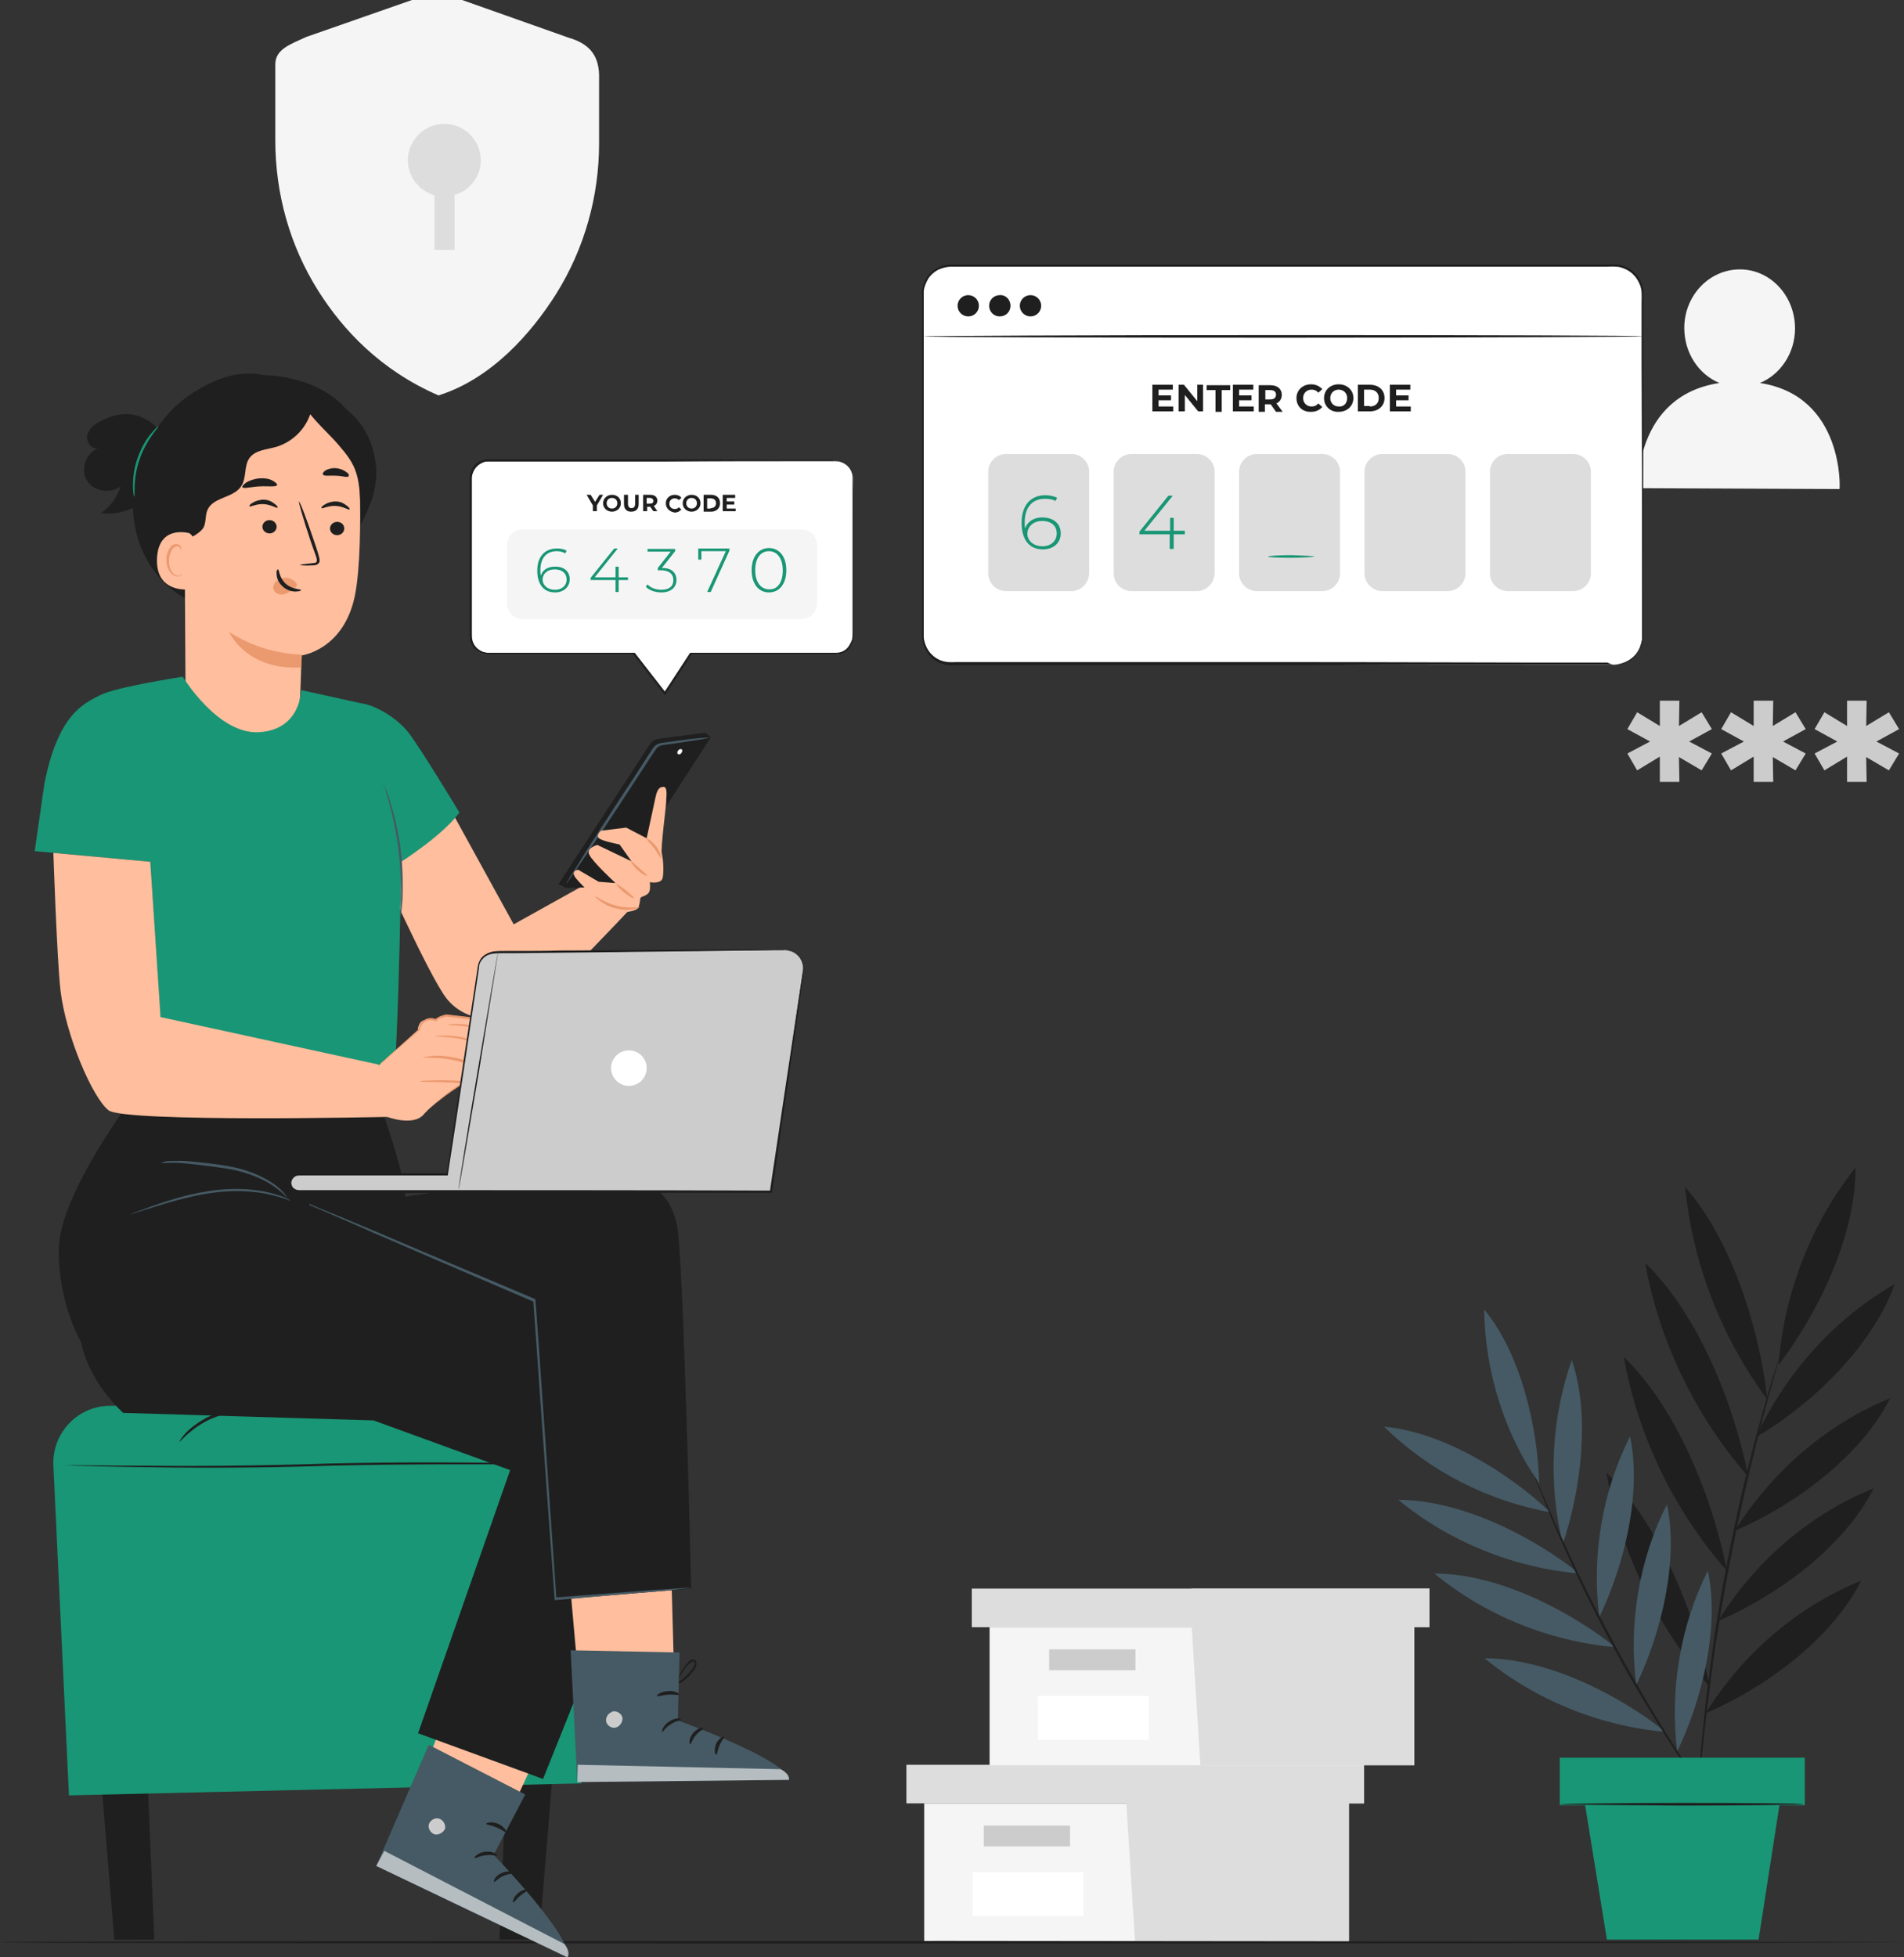 <svg width="216" height="222" viewBox="0 0 216 222" fill="none" xmlns="http://www.w3.org/2000/svg">
<rect x="0" y="0" width="216" height="222" fill="#333333" stroke="none"/>
<path d="M199.652 43.439C201.973 42.483 203.638 40.067 203.638 37.249C203.638 33.575 200.863 30.555 197.382 30.555C193.901 30.555 191.075 33.525 191.075 37.198C191.075 40.067 192.74 42.483 195.061 43.439C185.374 44.898 185.828 55.367 185.828 55.367L208.684 55.467C208.734 55.517 209.239 44.898 199.652 43.439Z" fill="#F5F5F5"/>
<path d="M64.533 4.284L49.598 -1L34.764 4.184C32.897 5.039 31.232 5.593 31.232 7.304V15.91C31.232 21.899 32.846 27.837 36.126 33.021C38.901 37.4 43.139 41.98 49.749 44.848C55.804 42.936 60.294 37.752 63.069 33.373C66.349 28.14 67.963 22.201 67.963 16.262V8.512C67.913 6.046 66.601 4.888 64.533 4.284Z" fill="#F5F5F5"/>
<path d="M54.542 18.175C54.542 15.91 52.676 14.048 50.405 14.048C48.135 14.048 46.268 15.91 46.268 18.175C46.268 20.037 47.529 21.647 49.295 22.151V28.341H51.566V22.1C53.281 21.647 54.542 20.037 54.542 18.175Z" fill="#DDDDDD"/>
<path d="M191.63 84.103L194.203 85.462L193.043 87.375L190.47 85.865L190.52 88.683H188.3V85.814L185.727 87.375L184.617 85.462L187.19 84.103L184.617 82.694L185.727 80.782L188.3 82.342V79.473H190.52L190.47 82.342L193.043 80.782L194.203 82.694L191.63 84.103Z" fill="#CCCCCC"/>
<path d="M202.276 84.103L204.849 85.462L203.689 87.375L201.116 85.865L201.166 88.683H198.946V85.814L196.373 87.375L195.263 85.462L197.836 84.103L195.263 82.694L196.373 80.782L198.946 82.342V79.473H201.166L201.116 82.342L203.689 80.782L204.849 82.694L202.276 84.103Z" fill="#CCCCCC"/>
<path d="M212.872 84.103L215.445 85.462L214.285 87.375L211.711 85.865L211.762 88.683H209.542V85.814L206.968 87.375L205.858 85.462L208.432 84.103L205.858 82.694L206.968 80.782L209.542 82.342V79.473H211.762L211.711 82.342L214.285 80.782L215.445 82.694L212.872 84.103Z" fill="#CCCCCC"/>
<path d="M104.847 204.536V220.188H127.753H153.032V204.536H104.847Z" fill="#F5F5F5"/>
<path d="M102.828 200.158V204.536H154.747V200.158H127.753H102.828Z" fill="#DDDDDD"/>
<path d="M128.762 220.188H153.031V204.536H154.747V200.158H127.753V204.134L128.762 220.188Z" fill="#DDDDDD"/>
<path d="M121.396 207.053H111.608V209.418H121.396V207.053Z" fill="#CCCCCC"/>
<path d="M122.91 212.337H110.346V217.32H122.91V212.337Z" fill="white"/>
<path d="M112.263 184.557V200.208H135.17H160.448V184.557H112.263Z" fill="#F5F5F5"/>
<path d="M110.245 180.178V184.557H162.164V180.178H135.17H110.245Z" fill="#DDDDDD"/>
<path d="M136.179 200.208H160.448V184.557H162.164V180.178H135.17V184.154L136.179 200.208Z" fill="#DDDDDD"/>
<path d="M128.813 187.073H119.024V189.438H128.813V187.073Z" fill="#CCCCCC"/>
<path d="M130.327 192.357H117.763V197.34H130.327V192.357Z" fill="white"/>
<path d="M216 220.289C216 220.339 167.664 220.44 107.975 220.44C48.336 220.44 0 220.39 0 220.289C0 220.188 48.336 220.138 108.025 220.138C167.664 220.188 216 220.239 216 220.289Z" fill="#1F1F1F"/>
<path d="M183.103 75.395H107.924C106.158 75.395 104.695 73.936 104.695 72.174V33.372C104.695 31.61 106.158 30.151 107.924 30.151H183.103C184.869 30.151 186.332 31.61 186.332 33.372V72.174C186.282 73.936 184.869 75.395 183.103 75.395Z" fill="white"/>
<path d="M183.103 75.395C183.103 75.395 183.305 75.395 183.759 75.294C184.163 75.194 184.768 74.993 185.373 74.439C185.676 74.137 185.928 73.785 186.08 73.281C186.181 73.03 186.231 72.778 186.282 72.526C186.282 72.275 186.282 71.973 186.282 71.671C186.282 70.463 186.282 69.054 186.282 67.494C186.282 61.203 186.282 52.144 186.231 40.921C186.231 39.512 186.231 38.103 186.231 36.593C186.231 35.838 186.231 35.133 186.231 34.379C186.231 33.624 186.332 32.869 185.979 32.164C185.676 31.459 185.172 30.906 184.465 30.554C184.112 30.403 183.759 30.252 183.355 30.252C183.002 30.201 182.548 30.252 182.195 30.252C180.58 30.252 178.966 30.252 177.301 30.252C170.691 30.252 163.627 30.252 156.21 30.252C141.326 30.252 125.029 30.252 107.874 30.252C107.369 30.252 106.865 30.403 106.411 30.604C105.957 30.856 105.553 31.208 105.301 31.61C105.048 32.063 104.847 32.516 104.796 33.02C104.796 33.523 104.796 34.077 104.796 34.58C104.796 36.694 104.796 38.807 104.796 40.871C104.796 45.048 104.796 49.124 104.796 53.151C104.796 57.177 104.796 61.153 104.796 65.028C104.796 66.99 104.796 68.903 104.796 70.765C104.796 71.218 104.796 71.721 104.796 72.174C104.796 72.627 104.947 73.08 105.149 73.483C105.553 74.288 106.36 74.892 107.218 75.043C107.672 75.144 108.126 75.093 108.58 75.093C109.034 75.093 109.488 75.093 109.943 75.093C110.851 75.093 111.759 75.093 112.667 75.093C114.484 75.093 116.249 75.093 118.015 75.093C121.547 75.093 124.978 75.093 128.258 75.093C134.868 75.093 141.023 75.093 146.624 75.093C157.875 75.093 166.957 75.144 173.264 75.144C176.392 75.144 178.865 75.144 180.479 75.144C181.287 75.144 181.943 75.144 182.346 75.144C182.851 75.395 183.103 75.395 183.103 75.395C183.103 75.395 182.901 75.395 182.447 75.395C181.993 75.395 181.388 75.395 180.58 75.395C178.915 75.395 176.493 75.395 173.365 75.395C167.058 75.395 157.976 75.395 146.725 75.445C141.124 75.445 134.968 75.445 128.359 75.445C125.079 75.445 121.648 75.445 118.116 75.445C116.35 75.445 114.584 75.445 112.768 75.445C111.86 75.445 110.952 75.445 110.043 75.445C109.589 75.445 109.135 75.445 108.681 75.445C108.227 75.445 107.773 75.496 107.268 75.395C106.31 75.194 105.452 74.59 104.998 73.684C104.746 73.231 104.645 72.778 104.594 72.275C104.594 71.772 104.594 71.319 104.594 70.866C104.594 68.953 104.594 67.041 104.594 65.128C104.594 61.253 104.594 57.277 104.594 53.251C104.594 49.225 104.594 45.098 104.594 40.971C104.594 38.908 104.594 36.794 104.594 34.68C104.594 34.127 104.594 33.624 104.594 33.07C104.645 32.516 104.847 31.963 105.099 31.51C105.402 31.057 105.805 30.654 106.31 30.403C106.814 30.151 107.369 30 107.924 30C125.079 30 141.427 30 156.261 30C163.678 30 170.741 30 177.351 30C179.016 30 180.631 30 182.245 30C182.649 30 183.053 30 183.456 30C183.86 30.05 184.263 30.151 184.617 30.352C185.323 30.705 185.928 31.359 186.181 32.063C186.332 32.416 186.433 32.818 186.433 33.221C186.433 33.624 186.433 33.976 186.433 34.379C186.433 35.133 186.433 35.888 186.433 36.593C186.433 38.052 186.433 39.512 186.433 40.921C186.433 52.144 186.383 61.203 186.383 67.494C186.383 69.054 186.383 70.463 186.383 71.671C186.383 71.973 186.383 72.275 186.383 72.526C186.332 72.829 186.282 73.08 186.181 73.332C185.979 73.835 185.727 74.187 185.424 74.489C184.818 75.093 184.163 75.294 183.759 75.345C183.557 75.395 183.406 75.395 183.305 75.395C183.153 75.395 183.103 75.395 183.103 75.395Z" fill="#1F1F1F"/>
<path d="M133.102 46.105V46.658H130.73V43.639H133.051V44.192H131.437V44.846H132.849V45.4H131.437V46.105H133.102Z" fill="#1F1F1F"/>
<path d="M136.482 43.639V46.658H135.927L134.413 44.796V46.658H133.707V43.639H134.313L135.826 45.501V43.639H136.482Z" fill="#1F1F1F"/>
<path d="M137.844 44.243H136.886V43.689H139.56V44.243H138.601V46.709H137.895V44.243H137.844Z" fill="#1F1F1F"/>
<path d="M142.234 46.105V46.658H139.863V43.639H142.184V44.192H140.569V44.846H141.982V45.4H140.569V46.105H142.234Z" fill="#1F1F1F"/>
<path d="M144.757 46.709L144.151 45.853H144.101H143.495V46.709H142.789V43.689H144.101C144.908 43.689 145.413 44.092 145.413 44.796C145.413 45.249 145.16 45.601 144.807 45.752L145.514 46.709H144.757ZM144.101 44.243H143.546V45.3H144.101C144.555 45.3 144.757 45.098 144.757 44.746C144.757 44.444 144.555 44.243 144.101 44.243Z" fill="#1F1F1F"/>
<path d="M147.078 45.148C147.078 44.243 147.784 43.588 148.743 43.588C149.247 43.588 149.701 43.79 150.004 44.142L149.55 44.545C149.348 44.293 149.096 44.192 148.793 44.192C148.238 44.192 147.835 44.595 147.835 45.148C147.835 45.702 148.238 46.105 148.793 46.105C149.096 46.105 149.348 46.004 149.55 45.752L150.004 46.155C149.701 46.507 149.298 46.709 148.743 46.709C147.784 46.759 147.078 46.105 147.078 45.148Z" fill="#1F1F1F"/>
<path d="M150.206 45.148C150.206 44.243 150.912 43.588 151.871 43.588C152.83 43.588 153.536 44.243 153.536 45.148C153.536 46.054 152.83 46.709 151.871 46.709C150.912 46.759 150.206 46.054 150.206 45.148ZM152.83 45.148C152.83 44.595 152.426 44.192 151.871 44.192C151.316 44.192 150.912 44.595 150.912 45.148C150.912 45.702 151.316 46.105 151.871 46.105C152.426 46.155 152.83 45.752 152.83 45.148Z" fill="#1F1F1F"/>
<path d="M154.041 43.639H155.403C156.412 43.639 157.068 44.243 157.068 45.148C157.068 46.054 156.362 46.658 155.403 46.658H154.041V43.639ZM155.403 46.105C156.008 46.105 156.412 45.752 156.412 45.148C156.412 44.545 156.008 44.192 155.403 44.192H154.747V46.054H155.403V46.105Z" fill="#1F1F1F"/>
<path d="M160.045 46.105V46.658H157.673V43.639H159.994V44.192H158.38V44.846H159.793V45.4H158.38V46.105H160.045Z" fill="#1F1F1F"/>
<path d="M121.547 67.041H114.13C113.02 67.041 112.112 66.135 112.112 65.028V53.503C112.112 52.396 113.02 51.49 114.13 51.49H121.547C122.657 51.49 123.566 52.396 123.566 53.503V65.028C123.515 66.135 122.657 67.041 121.547 67.041Z" fill="#DDDDDD"/>
<path d="M135.776 67.041H128.359C127.249 67.041 126.341 66.135 126.341 65.028V53.503C126.341 52.396 127.249 51.49 128.359 51.49H135.776C136.886 51.49 137.794 52.396 137.794 53.503V65.028C137.744 66.135 136.886 67.041 135.776 67.041Z" fill="#DDDDDD"/>
<path d="M150.004 67.041H142.587C141.477 67.041 140.569 66.135 140.569 65.028V53.503C140.569 52.396 141.477 51.49 142.587 51.49H150.004C151.114 51.49 152.022 52.396 152.022 53.503V65.028C152.022 66.135 151.114 67.041 150.004 67.041Z" fill="#DDDDDD"/>
<path d="M164.233 67.041H156.816C155.706 67.041 154.797 66.135 154.797 65.028V53.503C154.797 52.396 155.706 51.49 156.816 51.49H164.233C165.343 51.49 166.251 52.396 166.251 53.503V65.028C166.251 66.135 165.343 67.041 164.233 67.041Z" fill="#DDDDDD"/>
<path d="M178.461 67.041H171.044C169.934 67.041 169.026 66.135 169.026 65.028V53.503C169.026 52.396 169.934 51.49 171.044 51.49H178.461C179.571 51.49 180.479 52.396 180.479 53.503V65.028C180.479 66.135 179.571 67.041 178.461 67.041Z" fill="#DDDDDD"/>
<path d="M120.336 60.498C120.336 61.605 119.479 62.31 118.318 62.31C116.704 62.31 115.896 61.153 115.896 59.291C115.896 57.227 117.006 56.17 118.57 56.17C119.075 56.17 119.579 56.271 119.933 56.472L119.731 56.824C119.428 56.623 118.974 56.573 118.52 56.573C117.158 56.573 116.249 57.479 116.249 59.24C116.249 59.441 116.249 59.693 116.3 59.945C116.552 59.139 117.309 58.687 118.217 58.687C119.529 58.687 120.336 59.391 120.336 60.498ZM119.882 60.498C119.882 59.643 119.277 59.089 118.217 59.089C117.208 59.089 116.552 59.743 116.552 60.549C116.552 61.253 117.158 61.958 118.268 61.958C119.226 61.958 119.882 61.354 119.882 60.498Z" fill="#199675"/>
<path d="M134.413 60.599H133.152V62.26H132.698V60.599H129.267V60.297L132.547 56.221H133.051L129.822 60.196H132.748V58.737H133.152V60.196H134.413V60.599Z" fill="#199675"/>
<path d="M149.096 63.115C149.096 63.166 147.936 63.266 146.472 63.266C145.009 63.266 143.849 63.216 143.849 63.115C143.849 63.065 145.009 62.964 146.472 62.964C147.885 63.015 149.096 63.065 149.096 63.115Z" fill="#199675"/>
<path d="M109.842 35.889C110.51 35.889 111.053 35.348 111.053 34.681C111.053 34.014 110.51 33.473 109.842 33.473C109.173 33.473 108.631 34.014 108.631 34.681C108.631 35.348 109.173 35.889 109.842 35.889Z" fill="#1F1F1F"/>
<path d="M114.635 34.68C114.635 35.385 114.08 35.888 113.424 35.888C112.718 35.888 112.213 35.335 112.213 34.68C112.213 33.976 112.768 33.473 113.424 33.473C114.08 33.422 114.635 33.976 114.635 34.68Z" fill="#1F1F1F"/>
<path d="M116.905 35.888C117.574 35.888 118.116 35.347 118.116 34.68C118.116 34.013 117.574 33.473 116.905 33.473C116.237 33.473 115.694 34.013 115.694 34.68C115.694 35.347 116.237 35.888 116.905 35.888Z" fill="#1F1F1F"/>
<path d="M186.433 38.153C186.433 38.203 168.168 38.304 145.615 38.304C123.061 38.304 104.796 38.254 104.796 38.153C104.796 38.103 123.061 38.002 145.615 38.002C168.168 38.002 186.433 38.052 186.433 38.153Z" fill="#1F1F1F"/>
<path d="M94.755 52.297H55.451C54.341 52.297 53.382 53.203 53.382 54.36V72.226C53.382 73.333 54.29 74.29 55.451 74.29H71.95L75.431 78.769L78.357 74.29H94.755C95.865 74.29 96.824 73.384 96.824 72.226V54.36C96.774 53.203 95.865 52.297 94.755 52.297Z" fill="white"/>
<path d="M94.755 52.297C94.755 52.297 94.806 52.297 94.957 52.297C95.109 52.297 95.26 52.347 95.512 52.397C95.764 52.498 96.017 52.649 96.269 52.901C96.521 53.152 96.723 53.555 96.824 54.058C96.875 56.021 96.875 58.839 96.875 62.412C96.875 64.224 96.875 66.187 96.875 68.351C96.875 69.408 96.875 70.515 96.875 71.672C96.875 71.975 96.875 72.276 96.824 72.578C96.774 72.88 96.622 73.182 96.471 73.434C96.118 73.937 95.512 74.29 94.856 74.29C89.912 74.29 84.362 74.29 78.357 74.29L78.458 74.239C77.55 75.648 76.541 77.158 75.532 78.718L75.431 78.869L75.33 78.718C74.22 77.309 73.06 75.799 71.849 74.239L71.95 74.29C67.409 74.29 62.666 74.29 57.772 74.29C57.217 74.29 56.611 74.29 56.056 74.29C55.753 74.29 55.501 74.29 55.198 74.29C54.896 74.239 54.593 74.139 54.341 73.988C53.836 73.686 53.432 73.182 53.331 72.578C53.281 72.276 53.281 71.975 53.281 71.723V70.867C53.281 68.653 53.281 66.489 53.281 64.325C53.281 62.161 53.281 60.097 53.281 58.034C53.281 57.027 53.281 55.97 53.281 54.964V54.209C53.281 53.957 53.331 53.655 53.432 53.454C53.634 52.951 53.987 52.548 54.441 52.297C54.694 52.196 54.946 52.095 55.198 52.095C55.451 52.095 55.703 52.095 55.955 52.095C56.46 52.095 56.914 52.095 57.418 52.095C58.377 52.095 59.336 52.095 60.244 52.095C62.111 52.095 63.927 52.095 65.693 52.095C69.225 52.095 72.454 52.095 75.431 52.095C81.385 52.095 86.228 52.146 89.558 52.146C91.224 52.146 92.535 52.146 93.393 52.146C93.847 52.146 94.15 52.146 94.402 52.146C94.604 52.297 94.755 52.297 94.755 52.297C94.755 52.297 94.654 52.297 94.402 52.297C94.15 52.297 93.847 52.297 93.393 52.297C92.485 52.297 91.224 52.297 89.558 52.297C86.228 52.297 81.385 52.297 75.431 52.347C72.454 52.347 69.174 52.347 65.693 52.347C63.927 52.347 62.111 52.347 60.244 52.347C59.285 52.347 58.377 52.347 57.418 52.347C56.914 52.347 56.46 52.347 55.955 52.347C55.703 52.347 55.451 52.347 55.249 52.347C54.996 52.347 54.795 52.447 54.593 52.548C54.189 52.749 53.836 53.152 53.685 53.555C53.584 53.756 53.533 54.008 53.533 54.259V55.014C53.533 56.021 53.533 57.027 53.533 58.084C53.533 60.148 53.533 62.261 53.533 64.375C53.533 66.539 53.533 68.703 53.533 70.918V71.773C53.533 72.075 53.533 72.327 53.584 72.578C53.685 73.082 54.038 73.535 54.492 73.786C54.694 73.937 54.996 73.988 55.249 74.038C55.501 74.038 55.804 74.038 56.056 74.038C56.611 74.038 57.166 74.038 57.772 74.038C62.666 74.038 67.409 74.038 71.95 74.038H72L72.05 74.088C73.261 75.648 74.422 77.158 75.532 78.567H75.33C76.339 77.007 77.348 75.497 78.257 74.088L78.307 74.038H78.357C84.362 74.038 89.912 74.038 94.856 74.038C95.462 74.038 96.017 73.736 96.32 73.233C96.471 72.981 96.622 72.729 96.673 72.478C96.723 72.226 96.723 71.924 96.723 71.622C96.723 70.465 96.723 69.358 96.723 68.301C96.723 66.136 96.723 64.174 96.723 62.362C96.723 58.789 96.723 55.97 96.723 54.008C96.673 53.555 96.471 53.152 96.219 52.85C95.966 52.599 95.714 52.397 95.462 52.347C95.008 52.297 94.755 52.347 94.755 52.297Z" fill="#1F1F1F"/>
<path d="M67.711 57.329V57.983H67.257V57.329L66.551 56.121H67.005L67.509 56.927L68.014 56.121H68.418L67.711 57.329Z" fill="#1F1F1F"/>
<path d="M68.418 57.078C68.418 56.524 68.872 56.121 69.427 56.121C70.032 56.121 70.436 56.524 70.436 57.078C70.436 57.631 69.982 58.034 69.427 58.034C68.872 58.034 68.418 57.631 68.418 57.078ZM70.032 57.078C70.032 56.725 69.78 56.474 69.427 56.474C69.074 56.474 68.821 56.725 68.821 57.078C68.821 57.43 69.074 57.682 69.427 57.682C69.78 57.682 70.032 57.43 70.032 57.078Z" fill="#1F1F1F"/>
<path d="M70.789 57.178V56.121H71.243V57.128C71.243 57.48 71.394 57.631 71.647 57.631C71.899 57.631 72.05 57.48 72.05 57.128V56.121H72.454V57.178C72.454 57.732 72.151 58.034 71.596 58.034C71.092 58.034 70.789 57.732 70.789 57.178Z" fill="#1F1F1F"/>
<path d="M74.119 57.983L73.766 57.48H73.413V57.983H72.959V56.121H73.766C74.27 56.121 74.573 56.373 74.573 56.776C74.573 57.078 74.422 57.279 74.169 57.38L74.573 57.983H74.119ZM73.716 56.474H73.362V57.128H73.716C73.968 57.128 74.119 57.027 74.119 56.826C74.119 56.625 73.968 56.474 73.716 56.474Z" fill="#1F1F1F"/>
<path d="M75.532 57.078C75.532 56.524 75.986 56.121 76.541 56.121C76.844 56.121 77.146 56.222 77.298 56.474L76.995 56.725C76.894 56.574 76.692 56.524 76.541 56.524C76.188 56.524 75.936 56.776 75.936 57.128C75.936 57.48 76.188 57.732 76.541 57.732C76.743 57.732 76.894 57.682 76.995 57.531L77.298 57.782C77.146 57.983 76.844 58.135 76.541 58.135C75.936 58.034 75.532 57.631 75.532 57.078Z" fill="#1F1F1F"/>
<path d="M77.449 57.078C77.449 56.524 77.903 56.121 78.458 56.121C79.064 56.121 79.467 56.524 79.467 57.078C79.467 57.631 79.013 58.034 78.458 58.034C77.903 58.034 77.449 57.631 77.449 57.078ZM79.064 57.078C79.064 56.725 78.811 56.474 78.458 56.474C78.105 56.474 77.853 56.725 77.853 57.078C77.853 57.43 78.105 57.682 78.458 57.682C78.811 57.682 79.064 57.43 79.064 57.078Z" fill="#1F1F1F"/>
<path d="M79.821 56.121H80.678C81.284 56.121 81.687 56.474 81.687 57.078C81.687 57.631 81.284 58.034 80.678 58.034H79.821V56.121ZM80.628 57.631C80.981 57.631 81.233 57.43 81.233 57.078C81.233 56.725 80.981 56.524 80.628 56.524H80.224V57.682H80.628V57.631Z" fill="#1F1F1F"/>
<path d="M83.453 57.631V57.983H81.99V56.121H83.403V56.474H82.444V56.876H83.302V57.229H82.444V57.682H83.453V57.631Z" fill="#1F1F1F"/>
<path d="M90.921 70.213H59.285C58.276 70.213 57.519 69.408 57.519 68.452V61.808C57.519 60.802 58.327 60.047 59.285 60.047H90.921C91.93 60.047 92.687 60.852 92.687 61.808V68.452C92.687 69.408 91.879 70.213 90.921 70.213Z" fill="#F5F5F5"/>
<path d="M64.633 65.684C64.633 66.59 63.927 67.193 62.968 67.193C61.657 67.193 60.95 66.237 60.95 64.727C60.95 63.067 61.858 62.211 63.17 62.211C63.574 62.211 63.978 62.261 64.28 62.463L64.129 62.765C63.877 62.614 63.523 62.513 63.17 62.513C62.06 62.513 61.303 63.218 61.303 64.677C61.303 64.828 61.303 65.029 61.354 65.281C61.556 64.627 62.161 64.274 62.918 64.274C63.978 64.224 64.633 64.828 64.633 65.684ZM64.28 65.734C64.28 65.029 63.776 64.576 62.918 64.576C62.111 64.576 61.556 65.08 61.556 65.734C61.556 66.338 62.06 66.891 62.968 66.891C63.725 66.891 64.28 66.439 64.28 65.734Z" fill="#199675"/>
<path d="M71.243 65.784H70.184V67.143H69.83V65.784H67.005V65.533L69.679 62.211H70.083L67.459 65.482H69.83V64.274H70.184V65.482H71.243V65.784Z" fill="#199675"/>
<path d="M76.743 65.784C76.743 66.59 76.137 67.193 75.027 67.193C74.321 67.193 73.615 66.942 73.261 66.539L73.463 66.287C73.766 66.64 74.371 66.891 75.027 66.891C75.936 66.891 76.39 66.489 76.39 65.784C76.39 65.13 75.936 64.677 74.926 64.677H74.624V64.425L76.087 62.563H73.463V62.261H76.591V62.513L75.078 64.425C76.188 64.375 76.743 64.979 76.743 65.784Z" fill="#199675"/>
<path d="M82.747 62.211V62.463L80.628 67.143H80.224L82.343 62.513H79.568V63.469H79.215V62.211H82.747Z" fill="#199675"/>
<path d="M85.27 64.677C85.27 63.117 86.077 62.161 87.238 62.161C88.398 62.161 89.205 63.117 89.205 64.677C89.205 66.237 88.398 67.193 87.238 67.193C86.077 67.193 85.27 66.237 85.27 64.677ZM88.802 64.677C88.802 63.318 88.146 62.513 87.238 62.513C86.279 62.513 85.674 63.318 85.674 64.677C85.674 66.036 86.329 66.841 87.238 66.841C88.196 66.891 88.802 66.086 88.802 64.677Z" fill="#199675"/>
<path d="M193.497 194.32C200.106 191.502 207.725 186.016 211.156 179.272C204.042 182.141 197.735 187.476 193.497 194.32Z" fill="#1F1F1F"/>
<path d="M194.91 183.852C201.519 181.034 209.138 175.548 212.569 168.804C205.404 171.673 199.148 177.007 194.91 183.852Z" fill="#1F1F1F"/>
<path d="M196.776 173.636C203.386 170.817 211.005 165.332 214.436 158.588C207.322 161.456 201.065 166.841 196.776 173.636Z" fill="#1F1F1F"/>
<path d="M199.198 163.016C205.455 159.343 212.367 152.8 214.94 145.654C208.23 149.478 202.629 155.618 199.198 163.016Z" fill="#1F1F1F"/>
<path d="M201.771 154.813C206.312 148.875 210.551 140.067 210.5 132.418C205.505 138.708 202.377 146.66 201.771 154.813Z" fill="#1F1F1F"/>
<path d="M200.51 158.739C199.602 150.737 196.474 140.671 191.176 134.632C191.983 143.188 195.313 151.793 200.51 158.739Z" fill="#1F1F1F"/>
<path d="M198.341 167.496C196.726 159.242 192.639 149.026 186.635 143.238C188.199 152.095 192.387 160.701 198.341 167.496Z" fill="#1F1F1F"/>
<path d="M195.919 178.165C194.304 169.911 190.217 159.695 184.213 153.907C185.777 162.765 189.914 171.371 195.919 178.165Z" fill="#1F1F1F"/>
<path d="M193.951 191.3C192.336 183.047 188.249 172.83 182.245 167.043C183.809 175.9 187.947 184.506 193.951 191.3Z" fill="#1F1F1F"/>
<path d="M202.074 153.253C202.074 153.253 202.074 153.303 202.024 153.354C201.973 153.454 201.973 153.555 201.923 153.706C201.822 154.058 201.671 154.511 201.469 155.115C201.065 156.373 200.51 158.185 199.905 160.399C199.249 162.664 198.593 165.332 197.836 168.301C197.13 171.32 196.423 174.592 195.767 178.115C195.111 181.587 194.556 184.959 194.153 188.029C193.749 191.099 193.396 193.817 193.194 196.132C192.942 198.447 192.79 200.309 192.74 201.617C192.689 202.272 192.689 202.775 192.639 203.127C192.639 203.278 192.639 203.429 192.639 203.53C192.639 203.429 192.689 203.278 192.689 203.127C192.74 202.775 192.79 202.272 192.841 201.617C192.942 200.309 193.144 198.447 193.396 196.132C193.648 193.817 194.001 191.049 194.405 188.029C194.859 184.959 195.414 181.638 196.07 178.165C196.726 174.692 197.432 171.371 198.139 168.351C198.845 165.332 199.501 162.664 200.106 160.399C200.712 158.135 201.216 156.323 201.57 155.065C201.721 154.461 201.872 153.958 201.973 153.605C202.024 153.454 202.024 153.303 202.074 153.253Z" fill="#1F1F1F"/>
<path d="M190.268 198.648C193.093 192.81 195.111 184.557 193.749 178.165C190.621 184.355 189.41 191.653 190.268 198.648Z" fill="#455A64"/>
<path d="M185.626 191.099C188.451 185.261 190.47 177.007 189.107 170.616C185.979 176.806 184.718 184.104 185.626 191.099Z" fill="#455A64"/>
<path d="M181.438 183.399C184.264 177.561 186.282 169.307 184.919 162.916C181.791 169.106 180.53 176.404 181.438 183.399Z" fill="#455A64"/>
<path d="M177.301 175.095C179.369 168.905 180.429 160.45 178.31 154.26C175.989 160.852 175.585 168.251 177.301 175.095Z" fill="#455A64"/>
<path d="M174.626 168.251C174.425 161.658 172.457 153.404 168.37 148.522C168.471 155.618 170.691 162.664 174.626 168.251Z" fill="#455A64"/>
<path d="M175.888 171.522C171.044 166.942 163.627 162.413 157.018 161.809C162.114 166.841 168.824 170.264 175.888 171.522Z" fill="#455A64"/>
<path d="M179.167 178.467C173.718 174.139 165.645 170.113 158.632 170.113C164.384 174.843 171.65 177.813 179.167 178.467Z" fill="#455A64"/>
<path d="M183.254 186.821C177.805 182.493 169.732 178.467 162.719 178.467C168.471 183.198 175.737 186.167 183.254 186.821Z" fill="#455A64"/>
<path d="M188.956 196.434C183.507 192.106 175.434 188.079 168.42 188.079C174.172 192.81 181.488 195.779 188.956 196.434Z" fill="#455A64"/>
<path d="M173.971 167.093C173.971 167.093 173.971 167.143 174.021 167.194C174.071 167.294 174.072 167.395 174.122 167.496C174.223 167.798 174.374 168.2 174.576 168.703C174.98 169.71 175.585 171.22 176.342 173.032C177.906 176.655 180.177 181.587 183.053 186.872C184.465 189.539 185.929 192.005 187.291 194.219C188.653 196.434 189.915 198.447 191.025 200.057C192.135 201.718 193.043 203.027 193.648 203.882C193.951 204.335 194.203 204.637 194.405 204.889C194.506 204.989 194.556 205.09 194.607 205.14C194.556 205.09 194.506 204.989 194.405 204.838C194.254 204.587 194.001 204.234 193.699 203.782C193.093 202.876 192.185 201.567 191.125 199.906C190.066 198.246 188.805 196.283 187.442 194.018C186.13 191.804 184.667 189.287 183.254 186.67C180.378 181.386 178.057 176.454 176.493 172.881C175.686 171.069 175.081 169.609 174.627 168.603C174.425 168.1 174.273 167.697 174.122 167.445C174.072 167.345 174.021 167.244 173.971 167.143C174.021 167.093 174.021 167.093 173.971 167.093Z" fill="#1F1F1F"/>
<path d="M176.947 199.353H204.748V204.738H201.872L199.501 219.987H182.296L179.823 204.738H176.947V199.353Z" fill="#199675"/>
<path d="M176.947 204.637C176.947 204.587 183.153 204.486 190.772 204.486C198.391 204.486 204.597 204.536 204.597 204.637C204.597 204.687 198.391 204.788 190.772 204.788C183.103 204.738 176.947 204.687 176.947 204.637Z" fill="#1F1F1F"/>
<path d="M17.508 219.987H12.967L11.302 199.705H16.65L17.508 219.987Z" fill="#1F1F1F"/>
<path d="M56.662 219.987H61.152L62.817 199.705H57.519L56.662 219.987Z" fill="#1F1F1F"/>
<path d="M65.945 202.272L7.821 203.631L6.055 166.187C5.903 162.513 8.83 159.443 12.513 159.443H62.06C65.794 159.443 68.771 162.614 68.519 166.338L65.945 202.272Z" fill="#199675"/>
<path d="M68.922 166.036C68.922 166.036 68.872 166.036 68.771 166.036C68.67 166.036 68.468 166.036 68.317 166.036C67.863 166.036 67.257 166.036 66.5 166.086C64.886 166.086 62.615 166.086 59.739 166.086C54.038 166.086 46.167 166.036 37.489 166.237C28.81 166.539 20.939 166.489 15.238 166.388C12.412 166.338 10.091 166.288 8.477 166.237C7.72 166.187 7.064 166.187 6.66 166.187C6.458 166.187 6.307 166.187 6.206 166.187C6.307 166.187 6.509 166.187 6.66 166.187C7.114 166.187 7.72 166.187 8.477 166.187C10.091 166.187 12.362 166.237 15.238 166.237C20.939 166.288 28.81 166.288 37.489 165.986C46.167 165.784 54.038 165.885 59.739 165.935C62.565 165.935 64.886 165.986 66.5 165.986C67.308 165.986 67.913 165.986 68.317 165.986C68.519 165.986 68.67 165.986 68.771 165.986C68.872 166.036 68.922 166.036 68.922 166.036Z" fill="#1F1F1F"/>
<path d="M27.246 160.047C27.246 160.148 25.43 160.148 23.462 161.154C21.494 162.161 20.384 163.62 20.334 163.52C20.334 163.52 20.535 163.117 21.04 162.564C21.545 162.01 22.352 161.406 23.311 160.852C24.32 160.349 25.278 160.097 26.035 159.997C26.792 159.947 27.246 159.997 27.246 160.047Z" fill="#1F1F1F"/>
<path d="M51.162 91.904L58.276 104.838L68.67 99.051L73.716 100.711C73.716 100.711 60.95 114.551 58.882 115.206C56.813 115.91 52.877 116.061 50.657 113.243C48.639 110.676 42.685 97.289 42.685 97.289L51.162 91.904Z" fill="#FFBE9D"/>
<path d="M80.426 83.449C80.224 83.198 79.972 83.097 79.669 83.147L74.725 83.801C74.27 83.852 73.917 84.103 73.665 84.506L63.372 100.258L64.179 100.711L69.679 100.56L80.628 83.65L80.426 83.449Z" fill="#1F1F1F"/>
<path d="M76.894 85.513C76.995 85.613 77.197 85.563 77.298 85.412C77.399 85.261 77.449 85.06 77.348 85.009C77.247 84.909 77.046 84.959 76.945 85.11C76.844 85.211 76.793 85.412 76.894 85.513Z" fill="white"/>
<path d="M80.577 83.65C80.577 83.65 80.224 83.751 79.619 83.852C78.963 83.952 78.055 84.103 76.995 84.254C76.44 84.355 75.835 84.405 75.179 84.506C74.876 84.556 74.573 84.707 74.422 84.959C74.22 85.261 74.018 85.563 73.816 85.865C73.009 87.123 72.101 88.482 71.193 89.891C69.326 92.76 67.61 95.326 66.349 97.189C65.743 98.094 65.239 98.799 64.835 99.403C64.482 99.906 64.28 100.208 64.23 100.208C64.23 100.208 64.381 99.906 64.734 99.353C65.088 98.799 65.592 98.044 66.147 97.088C67.358 95.175 69.023 92.609 70.89 89.74C71.849 88.331 72.706 86.972 73.514 85.714C73.716 85.412 73.917 85.11 74.119 84.808C74.321 84.506 74.725 84.305 75.078 84.254C75.734 84.154 76.339 84.103 76.894 84.003C77.954 83.852 78.862 83.751 79.518 83.701C80.224 83.65 80.577 83.65 80.577 83.65Z" fill="#455A64"/>
<path d="M75.078 89.287C75.078 89.287 74.624 89.186 74.371 90.394C74.119 91.602 73.362 95.075 73.362 95.075L71.041 93.867L68.165 94.219C68.165 94.219 67.51 94.823 68.014 95.125C68.468 95.427 70.284 95.779 70.284 95.779L71.647 97.692L67.762 95.83C67.762 95.83 66.45 96.182 66.853 96.937C67.207 97.742 69.83 100.158 69.83 100.158L67.913 100.007L65.592 98.648C65.592 98.648 64.886 98.698 65.138 99.302C65.39 99.906 67.812 102.07 67.812 102.07L70.739 103.479C70.739 103.479 72.303 103.379 72.454 102.875C72.606 102.422 72.656 101.768 72.656 101.768C72.656 101.768 73.514 101.567 73.665 101.114C73.816 100.711 73.716 100.057 73.716 100.057C73.716 100.057 75.027 100.309 75.179 99.554C75.33 98.799 75.229 97.39 75.078 96.786C74.926 96.232 75.633 90.948 75.582 90.797C75.532 90.696 75.885 88.935 75.078 89.287Z" fill="#FFBE9D"/>
<path d="M72.555 102.875C72.555 102.926 72.303 103.026 71.798 103.127C71.294 103.228 70.638 103.228 69.881 103.026C69.124 102.875 68.519 102.523 68.115 102.221C67.711 101.919 67.51 101.718 67.56 101.668C67.61 101.617 68.519 102.372 69.931 102.724C71.395 103.127 72.555 102.825 72.555 102.875Z" fill="#EB996E"/>
<path d="M71.899 101.869C71.849 101.919 71.344 101.668 70.789 101.215C70.234 100.762 69.881 100.309 69.931 100.258C69.982 100.208 70.436 100.56 70.991 100.963C71.496 101.416 71.95 101.768 71.899 101.869Z" fill="#EB996E"/>
<path d="M73.413 99.353C73.362 99.403 72.858 99.151 72.353 98.698C71.849 98.245 71.546 97.742 71.596 97.692C71.647 97.641 72.05 98.044 72.555 98.497C73.06 98.9 73.463 99.302 73.413 99.353Z" fill="#EB996E"/>
<path d="M75.027 97.339C74.926 97.39 74.674 96.836 74.22 96.232C73.766 95.628 73.312 95.226 73.362 95.125C73.413 95.075 73.968 95.377 74.472 96.031C74.926 96.685 75.078 97.289 75.027 97.339Z" fill="#EB996E"/>
<path d="M76.995 190.696C76.995 190.696 77.046 190.545 76.995 190.244C76.945 189.942 76.844 189.489 76.49 189.036C76.39 188.935 76.339 188.784 76.188 188.683C76.087 188.583 75.835 188.482 75.633 188.583C75.532 188.633 75.431 188.683 75.38 188.834C75.33 188.935 75.38 189.086 75.38 189.136C75.431 189.338 75.532 189.489 75.633 189.64C75.835 189.942 75.986 190.244 76.238 190.646C76.339 190.847 76.642 190.998 76.894 190.948C77.147 190.898 77.348 190.797 77.5 190.696C77.853 190.445 78.156 190.143 78.408 189.841C78.559 189.69 78.66 189.539 78.761 189.388C78.862 189.237 78.963 189.086 79.013 188.834C79.064 188.633 78.963 188.331 78.761 188.23C78.509 188.13 78.307 188.281 78.206 188.381C77.954 188.633 77.752 188.834 77.601 189.086C77.298 189.539 77.096 189.942 76.995 190.244C76.894 190.545 76.894 190.696 76.894 190.696C76.945 190.696 77.096 190.042 77.752 189.187C77.903 188.985 78.105 188.734 78.357 188.583C78.458 188.482 78.61 188.432 78.711 188.482C78.811 188.532 78.862 188.633 78.811 188.784C78.761 188.935 78.66 189.086 78.559 189.237C78.458 189.388 78.357 189.539 78.206 189.69C77.954 189.992 77.651 190.244 77.348 190.495C77.197 190.596 77.046 190.696 76.844 190.696C76.692 190.696 76.541 190.646 76.44 190.495C76.238 190.193 76.036 189.841 75.885 189.539C75.784 189.388 75.683 189.237 75.633 189.086C75.582 188.935 75.633 188.885 75.683 188.834C75.885 188.734 76.137 188.985 76.238 189.187C76.945 189.992 76.945 190.696 76.995 190.696Z" fill="#1F1F1F"/>
<path d="M64.583 191.099L58.428 204.385L48.488 199.806L54.845 183.349L64.583 191.099Z" fill="#FFBE9D"/>
<path d="M59.588 203.53L56.006 210.374C56.006 210.374 65.189 219.886 64.331 222L42.685 211.633L48.639 197.893L59.588 203.53Z" fill="#455A64"/>
<path d="M49.749 206.248C49.295 206.147 48.74 206.499 48.639 206.952C48.538 207.405 48.891 207.959 49.346 208.059C49.8 208.16 50.456 207.757 50.506 207.304C50.556 206.851 50.153 206.248 49.648 206.248" fill="#CCCCCC"/>
<g opacity="0.6">
<path d="M42.685 211.633L43.594 209.921L64.028 220.49C64.028 220.49 64.785 221.346 64.381 222L42.685 211.633Z" fill="white"/>
</g>
<path d="M56.409 210.425C56.359 210.525 55.804 210.324 55.097 210.425C54.391 210.475 53.937 210.827 53.836 210.727C53.735 210.676 54.189 210.123 55.047 210.022C55.905 209.921 56.46 210.324 56.409 210.425Z" fill="#1F1F1F"/>
<path d="M58.226 212.438C58.226 212.538 57.671 212.488 57.065 212.79C56.46 213.042 56.157 213.495 56.056 213.444C55.955 213.394 56.157 212.74 56.914 212.438C57.62 212.086 58.276 212.337 58.226 212.438Z" fill="#1F1F1F"/>
<path d="M58.226 215.759C58.125 215.759 58.226 215.155 58.781 214.703C59.336 214.25 59.941 214.25 59.941 214.35C59.941 214.451 59.487 214.602 59.033 215.005C58.579 215.357 58.327 215.81 58.226 215.759Z" fill="#1F1F1F"/>
<path d="M57.418 207.808C57.318 207.858 56.914 207.506 56.308 207.254C55.703 207.002 55.148 206.952 55.148 206.851C55.148 206.751 55.753 206.55 56.51 206.851C57.166 207.153 57.519 207.707 57.418 207.808Z" fill="#1F1F1F"/>
<path d="M61.606 201.768L77.853 161.255C77.853 161.255 77.5 154.36 76.188 152.146C74.926 149.982 36.227 137.249 36.227 137.249C36.227 137.249 26.388 134.884 19.829 137.249C13.27 139.614 8.325 147.818 9.233 152.347C10.142 156.877 13.976 160.248 13.976 160.248L42.383 161.104L57.873 166.741L47.428 196.585L61.606 201.768Z" fill="#1F1F1F"/>
<path d="M76.036 174.038L76.44 188.734L65.491 188.985L63.927 171.421L76.036 174.038Z" fill="#FFBE9D"/>
<path d="M77.096 187.425L76.894 195.125C76.894 195.125 89.357 199.604 89.508 201.869L65.491 202.121L64.734 187.174L77.096 187.425Z" fill="#455A64"/>
<path d="M69.427 194.169C68.973 194.32 68.67 194.823 68.771 195.276C68.872 195.729 69.427 196.081 69.881 195.93C70.335 195.83 70.739 195.176 70.587 194.723C70.436 194.27 69.78 193.917 69.376 194.169" fill="#CCCCCC"/>
<g opacity="0.6">
<path d="M65.491 202.121L65.542 200.158L88.549 200.661C88.549 200.661 89.609 201.114 89.508 201.869L65.491 202.121Z" fill="white"/>
</g>
<path d="M77.247 195.025C77.247 195.125 76.642 195.176 76.087 195.578C75.481 195.93 75.229 196.434 75.128 196.434C75.027 196.434 75.179 195.729 75.885 195.276C76.591 194.773 77.298 194.874 77.247 195.025Z" fill="#1F1F1F"/>
<path d="M79.77 196.031C79.821 196.132 79.316 196.333 78.912 196.836C78.509 197.34 78.408 197.843 78.307 197.843C78.206 197.843 78.105 197.189 78.61 196.585C79.114 195.981 79.77 195.88 79.77 196.031Z" fill="#1F1F1F"/>
<path d="M81.233 199C81.132 199.051 80.981 198.447 81.233 197.793C81.536 197.138 82.091 196.887 82.142 196.987C82.192 197.088 81.839 197.44 81.637 197.944C81.385 198.497 81.385 199 81.233 199Z" fill="#1F1F1F"/>
<path d="M77.046 192.206C76.995 192.307 76.44 192.156 75.784 192.206C75.128 192.257 74.624 192.458 74.523 192.357C74.472 192.257 74.977 191.854 75.734 191.804C76.541 191.703 77.096 192.106 77.046 192.206Z" fill="#1F1F1F"/>
<path d="M69.679 133.374C69.679 133.374 76.238 132.87 76.945 139.967C77.651 147.063 78.408 180.178 78.408 180.178L63.069 181.436L60.698 147.616L36.278 137.249C36.278 137.199 65.289 132.468 69.679 133.374Z" fill="#1F1F1F"/>
<path d="M42.635 123.812C42.635 123.812 46.621 134.934 45.864 136.192C45.107 137.45 34.865 142.533 34.865 142.533L9.284 152.347C9.284 152.347 6.66 148.17 6.66 141.778C6.66 135.387 15.54 123.812 15.54 123.812H42.635Z" fill="#1F1F1F"/>
<path d="M35.067 136.645C35.067 136.645 35.117 136.695 35.167 136.695C35.268 136.746 35.369 136.796 35.521 136.846C35.874 136.997 36.328 137.199 36.933 137.45C38.195 138.004 40.011 138.759 42.231 139.765C46.772 141.728 53.18 144.496 60.597 147.667L60.496 147.566C60.748 150.888 61.001 154.511 61.253 158.235C61.858 166.942 62.464 174.994 62.918 181.386V181.487H63.019C67.661 181.084 71.496 180.732 74.17 180.53C75.481 180.43 76.541 180.329 77.247 180.228C77.601 180.178 77.853 180.178 78.055 180.128C78.257 180.128 78.307 180.077 78.307 180.077C78.307 180.077 78.206 180.077 78.055 180.077C77.853 180.077 77.601 180.128 77.247 180.128C76.541 180.178 75.481 180.279 74.17 180.329C71.496 180.53 67.661 180.832 63.019 181.185L63.12 181.285C62.666 174.894 62.111 166.892 61.505 158.135C61.253 154.411 61.001 150.787 60.748 147.465V147.365L60.648 147.314C53.231 144.194 46.823 141.476 42.231 139.514C39.961 138.557 38.144 137.803 36.883 137.299C36.278 137.048 35.773 136.846 35.47 136.695C35.319 136.645 35.218 136.595 35.117 136.544C35.117 136.645 35.067 136.645 35.067 136.645Z" fill="#455A64"/>
<path d="M14.683 137.752C14.683 137.752 14.935 137.702 15.389 137.551C15.893 137.4 16.549 137.199 17.306 136.947C18.921 136.444 21.191 135.739 23.765 135.336C26.338 134.934 28.709 135.085 30.374 135.437C32.039 135.789 32.998 136.242 32.998 136.192C32.998 136.192 32.796 136.041 32.342 135.84C31.888 135.638 31.232 135.437 30.425 135.236C28.76 134.833 26.338 134.682 23.714 135.085C21.09 135.487 18.87 136.242 17.256 136.796C16.448 137.098 15.793 137.35 15.338 137.501C14.935 137.652 14.683 137.752 14.683 137.752Z" fill="#455A64"/>
<path d="M18.315 131.914C18.315 131.965 19.173 131.814 20.535 131.914C21.242 131.965 22.049 132.065 22.957 132.166C23.866 132.267 24.875 132.418 25.884 132.568C27.952 132.921 29.769 133.676 30.879 134.431C32.039 135.186 32.594 135.89 32.594 135.84C32.594 135.84 32.493 135.638 32.241 135.336C31.989 135.035 31.585 134.632 30.98 134.229C29.819 133.424 28.003 132.619 25.884 132.267C24.824 132.065 23.815 131.965 22.907 131.864C21.999 131.763 21.141 131.663 20.485 131.663C19.779 131.663 19.224 131.663 18.82 131.713C18.517 131.814 18.315 131.864 18.315 131.914Z" fill="#455A64"/>
<path d="M29.617 42.483C26.691 41.98 24.067 43.137 21.595 44.748C19.123 46.408 17.256 48.925 16.146 51.693C14.985 54.612 14.733 57.933 15.591 60.903C16.448 63.922 18.517 66.64 21.343 68.049C25.177 70.012 30.072 69.307 33.502 66.74C36.933 64.174 38.901 59.896 39.053 55.618C39.154 52.649 38.447 49.629 36.782 47.214C35.218 44.748 32.544 42.936 29.617 42.483Z" fill="#1F1F1F"/>
<path d="M21.242 52.498C21.696 51.391 21.494 50.133 21.696 48.925C22.049 46.308 24.168 44.194 26.64 43.187C28.911 42.231 31.686 42.432 34.461 43.338C36.328 43.942 38.094 44.999 39.355 46.509C41.02 48.522 41.626 51.391 40.869 53.907L27.397 51.944C26.136 53.001 24.824 54.058 23.31 54.612C22.856 54.763 22.402 54.914 21.898 54.813C21.444 54.763 20.939 54.41 20.838 53.957C20.788 53.454 21.09 53.001 21.242 52.498Z" fill="#1F1F1F"/>
<path d="M34.713 47.012L22.957 49.478C21.797 49.579 20.939 50.485 20.889 51.642L21.04 77.007C21.04 78.718 21.645 80.43 22.705 81.788L23.815 83.248C26.388 86.519 31.535 86.217 33.502 82.543C33.654 82.292 33.755 82.04 33.755 81.889C33.805 81.637 33.856 81.486 33.856 81.335L34.057 78.869C34.158 76.605 34.209 74.34 34.209 74.34C34.209 74.34 39.002 73.736 40.264 67.546C40.869 64.476 40.919 59.393 40.819 55.266C40.768 51.441 38.447 46.761 34.713 47.012Z" fill="#FFBE9D"/>
<path d="M39.053 59.946C39.053 60.349 38.699 60.701 38.245 60.701C37.791 60.701 37.438 60.349 37.438 59.946C37.438 59.544 37.791 59.191 38.245 59.191C38.699 59.191 39.053 59.493 39.053 59.946Z" fill="#1F1F1F"/>
<path d="M39.658 57.782C39.557 57.883 38.952 57.43 38.094 57.38C37.236 57.329 36.58 57.732 36.479 57.631C36.429 57.581 36.53 57.38 36.833 57.229C37.135 57.027 37.589 56.876 38.094 56.876C38.649 56.876 39.053 57.128 39.305 57.329C39.608 57.531 39.709 57.732 39.658 57.782Z" fill="#1F1F1F"/>
<path d="M31.383 59.745C31.383 60.148 31.03 60.5 30.576 60.5C30.122 60.5 29.769 60.148 29.769 59.745C29.769 59.342 30.122 58.99 30.576 58.99C31.03 58.99 31.383 59.342 31.383 59.745Z" fill="#1F1F1F"/>
<path d="M31.484 57.581C31.383 57.682 30.778 57.229 29.92 57.178C29.062 57.128 28.407 57.531 28.305 57.43C28.255 57.38 28.356 57.178 28.659 57.027C28.962 56.826 29.416 56.675 29.92 56.675C30.475 56.675 30.879 56.927 31.131 57.128C31.434 57.329 31.535 57.531 31.484 57.581Z" fill="#1F1F1F"/>
<path d="M34.057 64.073C34.057 64.023 34.612 63.972 35.47 63.872C35.672 63.872 35.924 63.822 35.924 63.67C35.975 63.52 35.924 63.268 35.823 63.016C35.622 62.463 35.42 61.909 35.218 61.305C34.411 58.889 33.856 56.927 33.906 56.876C34.007 56.826 34.764 58.789 35.571 61.205C35.773 61.808 35.975 62.362 36.126 62.916C36.177 63.167 36.328 63.469 36.227 63.771C36.177 63.922 35.975 64.023 35.874 64.073C35.722 64.123 35.622 64.123 35.521 64.123C34.612 64.174 34.057 64.123 34.057 64.073Z" fill="#1F1F1F"/>
<path d="M34.259 74.239C34.259 74.239 30.072 74.34 25.985 71.672C25.985 71.672 27.902 76.051 34.158 75.699L34.259 74.239Z" fill="#EB996E"/>
<path d="M33.603 66.137C33.301 65.734 32.796 65.482 32.241 65.533C31.888 65.583 31.484 65.734 31.232 66.036C30.98 66.338 30.929 66.74 31.131 67.042C31.333 67.395 31.837 67.495 32.241 67.395C32.645 67.294 32.998 67.042 33.351 66.791C33.452 66.74 33.553 66.64 33.603 66.539C33.704 66.388 33.704 66.237 33.603 66.137Z" fill="#EB996E"/>
<path d="M31.535 64.576C31.686 64.576 31.636 65.482 32.392 66.187C33.149 66.891 34.158 66.791 34.158 66.942C34.158 66.992 33.906 67.093 33.502 67.093C33.099 67.093 32.493 66.942 32.039 66.489C31.585 66.086 31.383 65.533 31.383 65.13C31.333 64.828 31.434 64.576 31.535 64.576Z" fill="#1F1F1F"/>
<path d="M31.434 55.014C31.333 55.266 30.475 55.115 29.466 55.165C28.457 55.215 27.65 55.467 27.498 55.266C27.448 55.165 27.599 54.964 27.952 54.712C28.305 54.511 28.81 54.31 29.416 54.259C30.021 54.209 30.576 54.31 30.929 54.511C31.282 54.712 31.484 54.914 31.434 55.014Z" fill="#1F1F1F"/>
<path d="M39.557 54.008C39.406 54.209 38.8 53.957 38.094 53.957C37.388 53.907 36.782 54.058 36.631 53.806C36.58 53.706 36.681 53.504 36.933 53.353C37.186 53.202 37.64 53.051 38.144 53.102C38.649 53.152 39.053 53.353 39.305 53.555C39.557 53.706 39.608 53.907 39.557 54.008Z" fill="#1F1F1F"/>
<path d="M19.123 50.686C20.334 47.113 25.682 42.281 29.416 42.583L35.369 46.308C34.966 48.371 33.351 50.082 31.333 50.686C30.273 50.988 28.962 51.038 28.306 51.944C27.65 52.85 28.003 54.209 27.347 55.165C26.489 56.474 24.219 56.373 23.563 57.782C23.26 58.386 23.411 59.141 23.109 59.795C22.705 60.601 20.586 61.657 19.728 61.355C18.87 61.053 18.87 59.594 18.618 58.789C18.164 57.43 18.366 56.776 18.568 56.021C18.971 54.259 18.517 52.397 19.123 50.686Z" fill="#1F1F1F"/>
<path d="M22.301 62.11C22.301 61.657 21.847 60.55 21.393 60.45C20.182 60.198 17.962 60.248 17.811 63.318C17.609 67.546 21.898 66.891 21.948 66.74C21.948 66.69 22.251 63.721 22.301 62.11Z" fill="#FFBE9D"/>
<path d="M20.687 65.13C20.687 65.13 20.586 65.18 20.485 65.231C20.384 65.281 20.132 65.331 19.93 65.231C19.476 65.029 19.123 64.325 19.173 63.57C19.173 63.167 19.274 62.815 19.425 62.513C19.577 62.211 19.779 62.01 20.031 61.959C20.233 61.909 20.434 62.06 20.434 62.161C20.485 62.261 20.434 62.362 20.485 62.362C20.485 62.362 20.586 62.312 20.535 62.11C20.535 62.01 20.485 61.909 20.384 61.859C20.283 61.758 20.132 61.708 19.98 61.708C19.627 61.708 19.325 62.01 19.173 62.312C18.971 62.664 18.87 63.067 18.87 63.469C18.87 64.325 19.274 65.13 19.88 65.331C20.182 65.432 20.434 65.331 20.586 65.231C20.687 65.231 20.687 65.13 20.687 65.13Z" fill="#EB996E"/>
<path d="M18.164 49.579C18.164 48.27 16.499 47.364 15.238 47.062C13.926 46.761 12.563 47.163 11.403 47.767C10.697 48.119 10.041 48.673 9.889 49.428C9.738 50.183 10.495 51.089 11.201 50.837C9.788 51.29 9.082 53.152 9.839 54.461C10.545 55.719 12.513 56.071 13.674 55.165C13.32 56.373 12.513 57.48 11.453 58.185C13.623 58.487 15.944 57.581 17.306 55.819C18.669 54.108 19.022 51.642 18.164 49.579Z" fill="#1F1F1F"/>
<path d="M15.238 56.323C15.187 56.323 15.086 55.87 15.086 55.065C15.086 54.259 15.187 53.152 15.591 51.995C15.994 50.837 16.549 49.881 17.054 49.277C17.559 48.673 17.912 48.321 17.962 48.371C18.063 48.421 16.6 49.831 15.843 52.095C15.036 54.36 15.338 56.323 15.238 56.323Z" fill="#199675"/>
<path d="M34.108 45.049C34.512 46.761 37.135 48.975 38.296 50.334C40.516 52.901 40.919 53.756 40.919 59.493C41.979 57.531 42.736 55.568 42.685 53.353C42.584 51.139 41.777 48.874 40.213 47.264C38.649 45.603 36.328 44.697 34.108 45.049Z" fill="#1F1F1F"/>
<path d="M52.12 92.156C52.12 92.156 47.529 84.556 46.268 82.996C45.057 81.537 43.543 80.681 42.534 80.228C41.979 79.977 41.373 79.826 40.768 79.725L34.158 78.265C34.158 78.265 34.158 82.745 29.416 83.046C24.723 83.349 20.737 76.756 20.737 76.756C20.737 76.756 13.118 77.913 11.302 78.869C9.486 79.826 6.61 80.983 5.046 88.834L3.936 96.534L17.054 97.742L18.315 117.168L24.824 121.698C24.824 121.698 42.837 126.378 43.997 126.68C45.158 126.982 45.511 97.742 45.511 97.742C45.511 97.742 50.203 94.773 52.12 92.156Z" fill="#199675"/>
<path d="M43.493 88.885C43.493 88.885 43.594 89.086 43.745 89.438C43.896 89.79 44.098 90.344 44.3 90.998C44.704 92.357 45.208 94.269 45.46 96.383C45.713 98.547 45.713 100.51 45.662 101.919C45.612 102.624 45.561 103.177 45.511 103.58C45.46 103.983 45.41 104.184 45.41 104.184C45.41 104.184 45.41 103.983 45.41 103.58C45.46 103.177 45.46 102.624 45.46 101.919C45.511 100.51 45.46 98.547 45.208 96.433C44.956 94.32 44.502 92.407 44.149 91.049C43.947 90.394 43.795 89.841 43.694 89.438C43.543 89.136 43.493 88.935 43.493 88.885Z" fill="#455A64"/>
<path d="M42.938 120.742L18.215 115.357L17.054 97.742L6.055 96.736C6.055 96.736 6.458 108.764 6.862 112.337C7.467 117.47 10.495 124.516 12.311 125.925C14.077 127.334 43.997 126.68 43.997 126.68L42.938 120.742Z" fill="#FFBE9D"/>
<path d="M56.964 123.963C56.813 124.315 56.409 124.516 56.056 124.516C55.955 124.516 55.905 124.516 55.804 124.466C55.249 124.315 55.299 123.157 55.299 123.157L52.676 122.755C52.676 122.755 49.295 124.969 48.084 126.378C46.873 127.838 43.795 126.63 43.795 126.63L42.736 121.044L47.529 116.715C47.529 116.715 47.226 116.967 47.58 116.162C47.933 115.357 49.446 115.659 49.446 115.659C49.699 115.256 50.657 115.105 50.657 115.105L54.896 115.608C55.753 115.709 56.561 116.212 57.015 116.917L58.781 119.735C58.781 119.735 59.739 121.748 59.588 122.251C59.336 122.956 58.579 122.805 58.579 122.805C58.579 122.805 58.377 124.164 58.024 124.164C57.671 124.265 56.964 123.963 56.964 123.963Z" fill="#FFBE9D"/>
<path d="M47.983 119.936C47.983 119.987 48.538 119.936 49.446 119.987C50.355 120.037 51.616 120.188 52.877 120.641C53.533 120.842 54.139 121.144 54.643 121.396C55.148 121.698 55.703 121.899 55.854 122.302C55.955 122.503 55.905 122.654 55.804 122.805C55.703 122.956 55.602 123.006 55.501 123.057C55.299 123.157 55.148 123.107 55.148 123.107C55.148 123.107 55.299 123.208 55.551 123.157C55.703 123.107 55.854 123.057 55.955 122.855C56.056 122.704 56.157 122.453 56.056 122.201C55.955 121.949 55.753 121.748 55.551 121.597C55.299 121.446 55.097 121.295 54.795 121.144C54.24 120.842 53.634 120.591 52.978 120.339C51.666 119.886 50.355 119.735 49.446 119.735C48.538 119.785 47.933 119.936 47.983 119.936Z" fill="#EB996E"/>
<path d="M47.681 122.654C47.681 122.755 49.396 122.654 51.515 122.805C53.634 122.906 55.35 123.208 55.35 123.107C55.35 123.057 54.946 122.956 54.24 122.855C53.533 122.755 52.575 122.604 51.515 122.553C50.456 122.503 49.497 122.503 48.791 122.553C48.084 122.553 47.681 122.604 47.681 122.654Z" fill="#EB996E"/>
<path d="M56.914 123.862C56.914 123.862 56.964 123.711 56.964 123.409C56.964 123.107 57.015 122.704 56.964 122.151C56.964 121.899 56.914 121.597 56.863 121.295C56.813 120.993 56.662 120.641 56.46 120.389C56.056 119.836 55.552 119.232 54.896 118.779C54.24 118.326 53.533 117.974 52.877 117.772C52.221 117.571 51.566 117.521 51.061 117.47C50.556 117.47 50.102 117.47 49.85 117.47C49.547 117.47 49.396 117.521 49.396 117.521C49.396 117.571 50.052 117.571 51.061 117.672C51.566 117.722 52.171 117.772 52.827 117.974C53.483 118.175 54.139 118.527 54.744 118.98C55.4 119.433 55.905 119.936 56.258 120.54C56.662 121.094 56.763 121.698 56.813 122.201C56.914 123.208 56.863 123.862 56.914 123.862Z" fill="#EB996E"/>
<path d="M50.809 116.212C50.809 116.262 51.465 116.262 52.474 116.363C53.432 116.514 54.996 116.564 55.905 117.923C56.863 119.131 57.671 120.289 58.024 121.245C58.377 122.201 58.377 122.805 58.428 122.805C58.428 122.805 58.478 122.654 58.428 122.352C58.428 122.05 58.377 121.647 58.175 121.144C57.873 120.138 57.015 118.98 56.056 117.722C55.804 117.42 55.551 117.118 55.249 116.917C54.946 116.665 54.593 116.564 54.24 116.464C53.584 116.262 52.978 116.212 52.423 116.162C51.465 116.111 50.809 116.162 50.809 116.212Z" fill="#EB996E"/>
<path d="M48.992 125.472C48.992 125.472 49.093 125.422 49.245 125.271C49.446 125.12 49.648 124.919 49.951 124.717C50.556 124.214 51.515 123.56 52.726 122.805H52.676C53.432 122.956 54.341 123.107 55.299 123.258L55.198 123.157C55.198 123.359 55.198 123.56 55.249 123.812C55.299 124.013 55.35 124.265 55.551 124.415C55.652 124.516 55.804 124.566 55.905 124.566C56.006 124.617 56.157 124.617 56.258 124.566C56.51 124.516 56.763 124.415 56.914 124.214C56.964 124.164 57.015 124.114 57.015 124.063V124.013C57.065 124.013 56.712 124.114 56.863 124.063L56.964 124.114C57.065 124.164 57.166 124.214 57.318 124.214C57.418 124.265 57.57 124.265 57.671 124.315C57.721 124.315 57.822 124.315 57.873 124.315C57.923 124.315 58.024 124.315 58.125 124.265C58.276 124.164 58.327 124.013 58.377 123.912C58.428 123.812 58.478 123.661 58.528 123.56C58.579 123.308 58.629 123.057 58.68 122.805L58.528 122.906C58.882 122.956 59.285 122.906 59.487 122.553C59.588 122.402 59.689 122.251 59.689 122.05C59.689 121.849 59.638 121.698 59.588 121.547C59.386 120.893 59.134 120.289 58.882 119.685C58.579 119.181 58.276 118.678 57.923 118.175C57.721 117.873 57.519 117.521 57.318 117.219C57.116 116.917 56.914 116.564 56.661 116.313C56.409 116.061 56.056 115.81 55.703 115.709C55.35 115.558 54.946 115.508 54.643 115.508C53.231 115.357 51.919 115.206 50.657 115.055C50.405 115.105 50.203 115.155 49.951 115.256C49.749 115.357 49.497 115.457 49.346 115.659L49.497 115.608C49.043 115.407 48.538 115.407 48.135 115.709C47.731 115.961 47.58 116.363 47.479 116.766L47.529 116.715C46.167 117.974 45.006 118.98 44.199 119.685C43.846 120.037 43.543 120.289 43.291 120.49C43.089 120.691 42.988 120.792 42.988 120.792C42.988 120.792 43.089 120.691 43.341 120.54C43.594 120.339 43.896 120.087 44.249 119.735C45.057 119.03 46.217 118.024 47.63 116.816V116.766C47.731 116.413 47.882 116.061 48.236 115.86C48.538 115.659 48.992 115.659 49.396 115.81L49.497 115.86L49.547 115.759C49.648 115.608 49.85 115.508 50.052 115.457C50.254 115.407 50.506 115.306 50.708 115.306H50.657C51.919 115.457 53.231 115.608 54.643 115.759C54.996 115.81 55.35 115.81 55.652 115.961C55.955 116.111 56.258 116.262 56.51 116.514C56.763 116.766 56.914 117.068 57.116 117.37C57.318 117.672 57.519 118.024 57.721 118.326C58.024 118.829 58.377 119.332 58.68 119.836C58.932 120.44 59.235 121.044 59.386 121.647C59.437 121.798 59.487 121.949 59.487 122.1C59.487 122.201 59.437 122.352 59.386 122.453C59.235 122.654 58.932 122.755 58.68 122.704H58.528V122.855C58.478 123.107 58.428 123.359 58.377 123.56C58.327 123.761 58.226 124.013 58.125 124.114C58.125 124.114 58.074 124.114 58.024 124.114C57.973 124.114 57.923 124.114 57.873 124.114C57.772 124.114 57.671 124.063 57.519 124.013C57.418 123.963 57.318 123.963 57.217 123.912L57.116 123.862C57.267 123.812 56.914 123.912 56.964 123.912V123.963C56.914 124.013 56.914 124.063 56.863 124.063C56.712 124.214 56.561 124.315 56.359 124.365C56.258 124.365 56.157 124.365 56.056 124.365C55.955 124.365 55.905 124.315 55.804 124.265C55.551 124.013 55.501 123.56 55.501 123.157V123.057H55.4C54.441 122.906 53.584 122.755 52.776 122.654H52.726H52.676C51.465 123.409 50.556 124.114 49.951 124.617C49.648 124.868 49.396 125.07 49.295 125.221C49.043 125.372 48.992 125.472 48.992 125.472Z" fill="#EB996E"/>
<path d="M89.004 107.757L56.46 108.009C55.4 108.009 54.391 108.512 54.24 109.569L50.708 133.223H33.957C33.402 133.223 32.998 133.676 32.998 134.179C32.998 134.733 33.452 135.135 33.957 135.135H50.405H53.533H87.439L91.072 110.173C91.325 108.915 90.315 107.757 89.004 107.757Z" fill="#CCCCCC"/>
<path d="M89.004 107.757C89.004 107.757 89.205 107.757 89.508 107.808C89.811 107.908 90.366 108.059 90.769 108.613C90.971 108.864 91.123 109.217 91.173 109.67C91.224 110.072 91.123 110.525 91.072 111.028C90.921 111.985 90.769 113.092 90.618 114.3C89.912 119.282 88.852 126.429 87.591 135.186V135.286H87.49C73.665 135.286 55.451 135.286 35.571 135.337C35.117 135.337 34.663 135.337 34.158 135.337C33.957 135.337 33.654 135.337 33.402 135.186C33.149 135.035 32.998 134.833 32.897 134.582C32.695 134.078 32.947 133.474 33.402 133.223C33.603 133.072 33.906 133.072 34.158 133.072H34.865C36.681 133.072 38.498 133.072 40.314 133.072C43.896 133.072 47.378 133.072 50.758 133.072L50.657 133.172C51.919 124.717 53.13 116.816 54.189 109.72C54.24 109.267 54.441 108.764 54.795 108.462C55.148 108.16 55.602 107.958 56.056 107.908C56.51 107.858 56.964 107.858 57.368 107.858C57.822 107.858 58.226 107.858 58.629 107.858C60.294 107.858 61.959 107.858 63.523 107.808C66.652 107.808 69.578 107.757 72.252 107.757C77.55 107.707 81.738 107.707 84.664 107.707C86.128 107.707 87.238 107.707 87.994 107.707C88.348 107.707 88.65 107.707 88.852 107.707C88.903 107.757 89.004 107.757 89.004 107.757C89.004 107.757 88.903 107.757 88.701 107.757C88.499 107.757 88.196 107.757 87.843 107.757C87.086 107.757 85.976 107.808 84.513 107.808C81.637 107.858 77.399 107.908 72.101 107.958C69.477 108.009 66.551 108.009 63.372 108.059C61.808 108.059 60.143 108.109 58.478 108.109C58.074 108.109 57.62 108.109 57.217 108.109C56.813 108.109 56.359 108.109 55.955 108.16C55.551 108.21 55.148 108.361 54.845 108.663C54.542 108.965 54.341 109.317 54.341 109.77C53.281 116.866 52.12 124.768 50.809 133.223V133.323H50.708C47.327 133.323 43.846 133.323 40.264 133.323C38.498 133.323 36.681 133.323 34.814 133.323H34.108C33.856 133.323 33.704 133.323 33.502 133.424C33.149 133.625 32.947 134.078 33.099 134.431C33.149 134.632 33.301 134.783 33.502 134.884C33.704 134.984 33.856 134.984 34.108 134.984C34.562 134.984 35.016 134.984 35.521 134.984C55.4 134.984 73.615 134.984 87.439 135.035L87.338 135.135C88.65 126.378 89.71 119.232 90.467 114.249C90.668 112.991 90.82 111.934 90.971 110.978C91.022 110.525 91.173 110.072 91.123 109.67C91.072 109.267 90.921 108.915 90.769 108.663C90.366 108.109 89.861 107.908 89.558 107.858C89.155 107.757 89.004 107.757 89.004 107.757Z" fill="#1F1F1F"/>
<path d="M71.344 123.157C72.459 123.157 73.362 122.256 73.362 121.144C73.362 120.032 72.459 119.131 71.344 119.131C70.23 119.131 69.326 120.032 69.326 121.144C69.326 122.256 70.23 123.157 71.344 123.157Z" fill="white"/>
<path d="M52.02 134.934C52.07 134.934 53.079 128.895 54.341 121.497C55.551 114.048 56.51 108.009 56.51 108.009C56.46 108.009 55.451 113.998 54.189 121.446C52.928 128.895 51.969 134.934 52.02 134.934Z" fill="#1F1F1F"/>
</svg>
